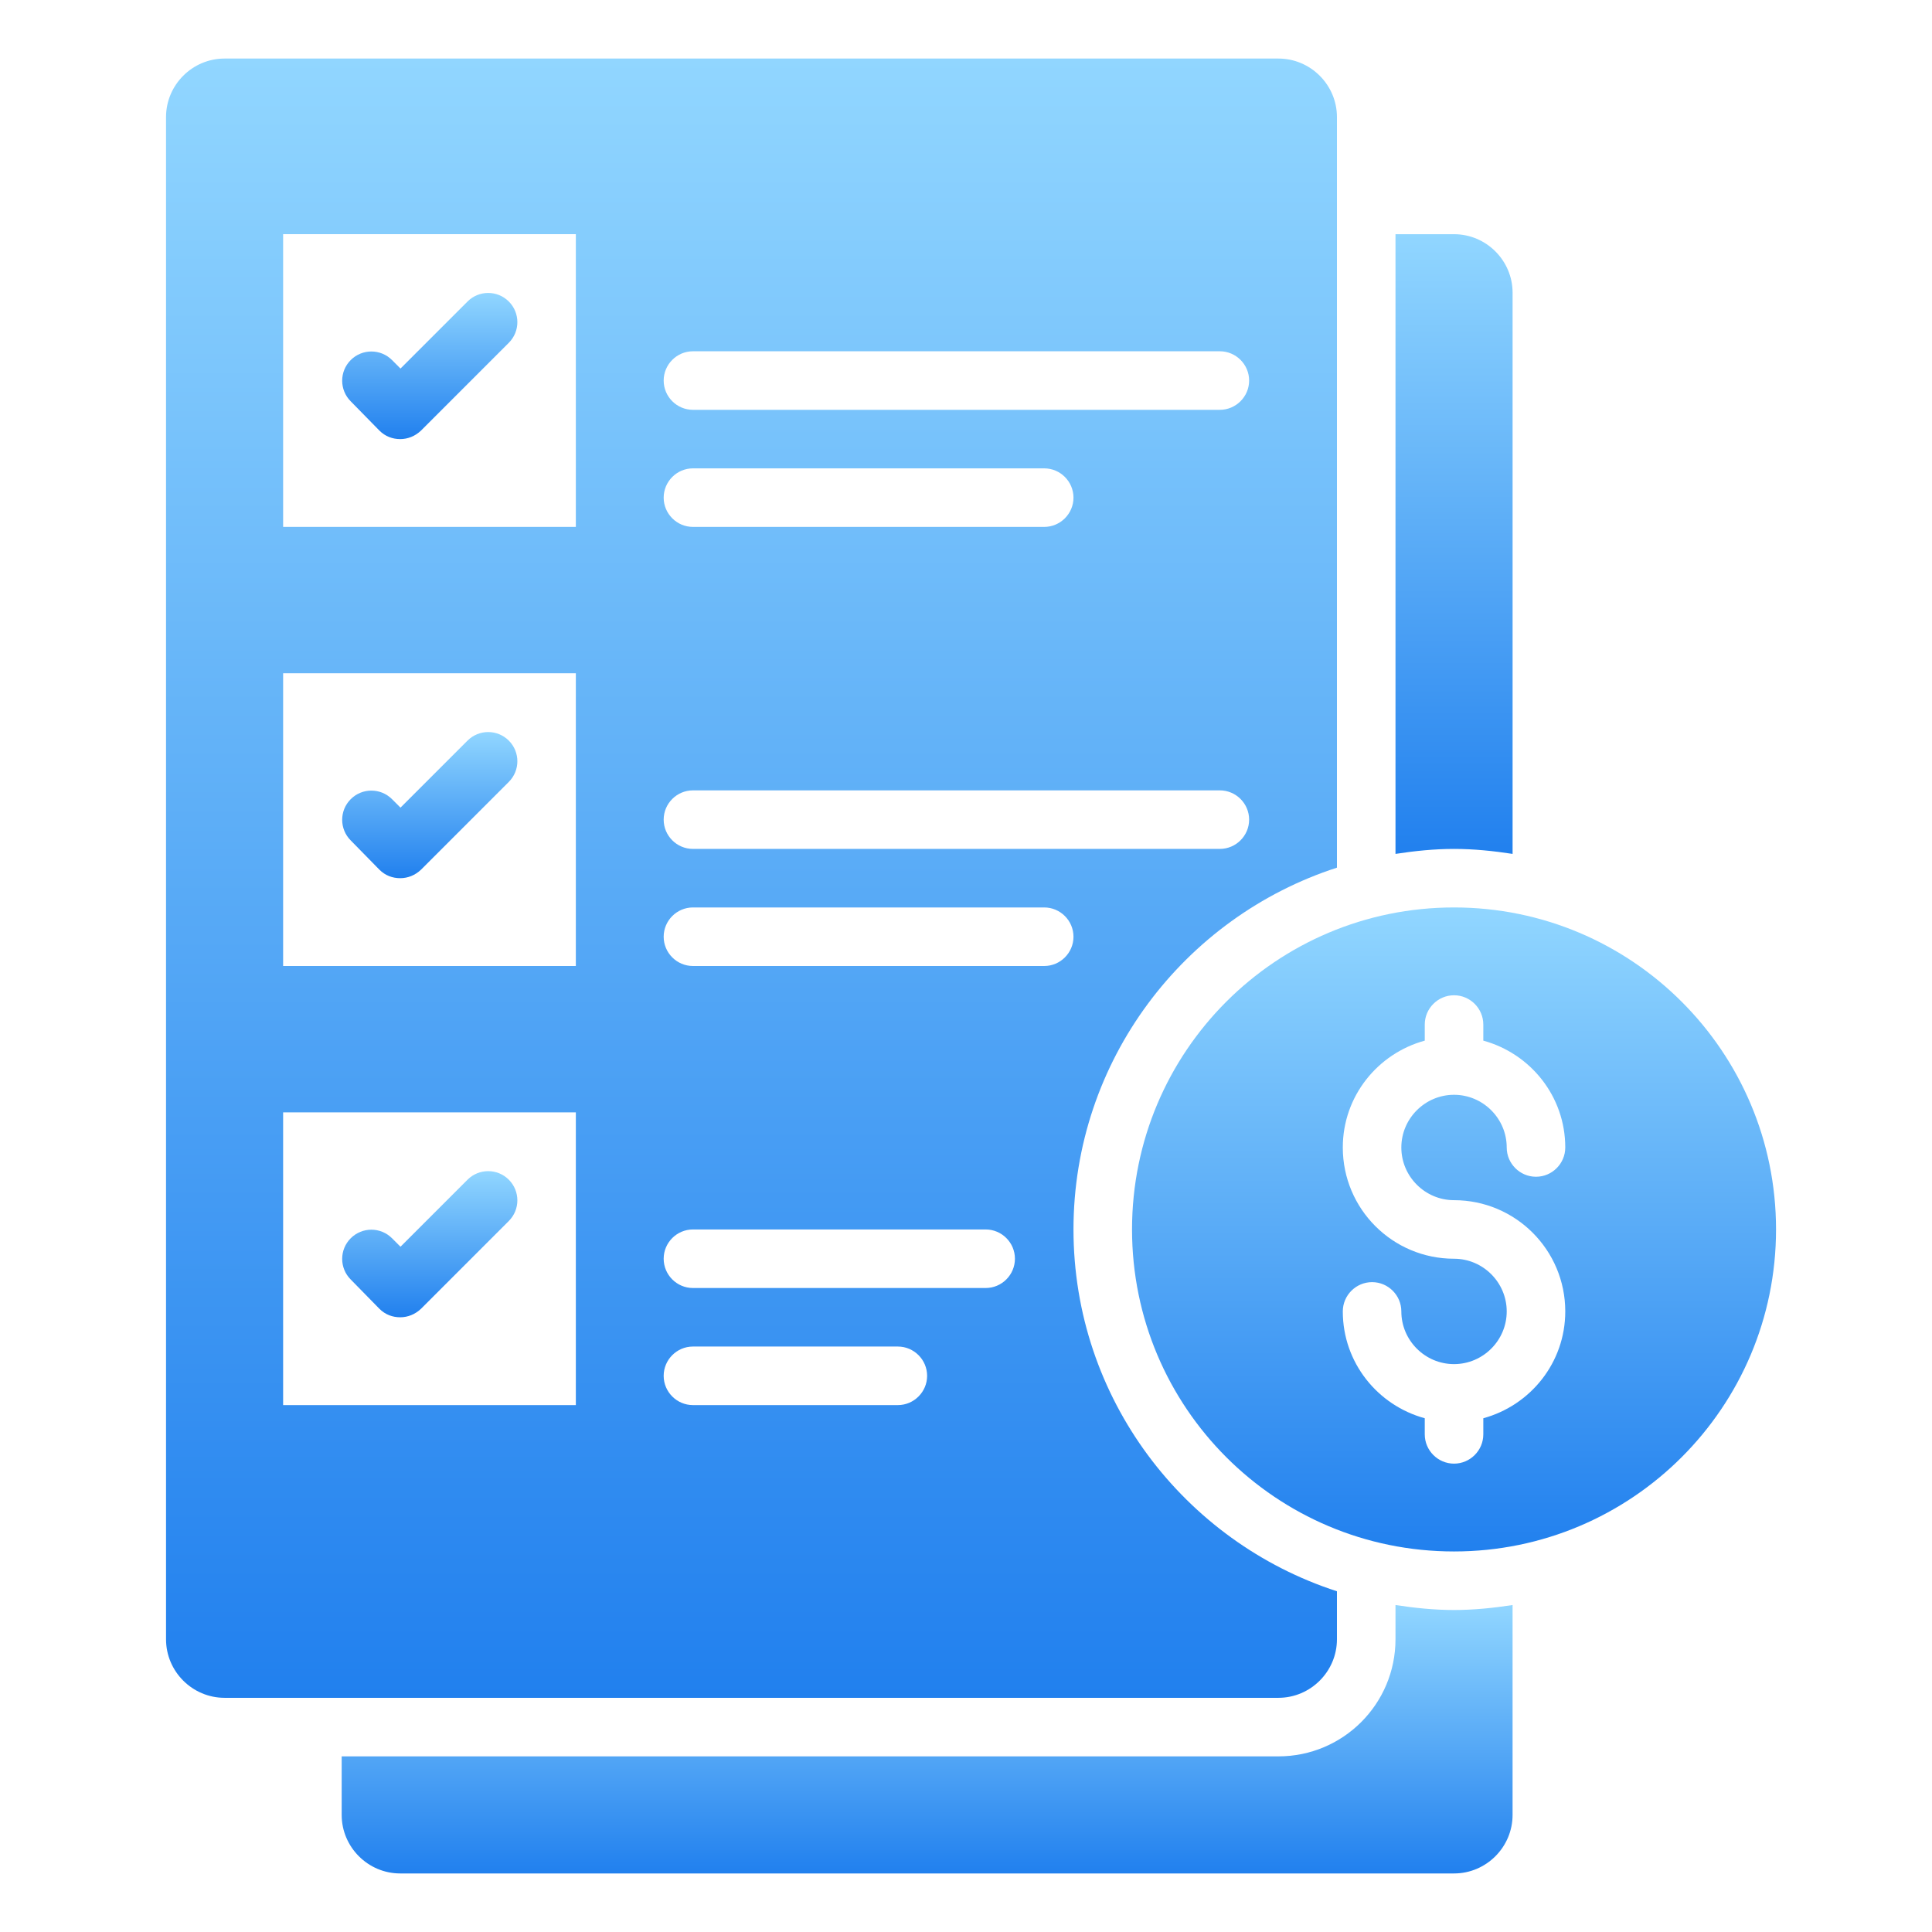 <svg xmlns="http://www.w3.org/2000/svg" width="128" height="128" viewBox="0 0 128 128" fill="none"><path d="M96.333 60.121C84.542 60.121 75 69.663 75 81.454C75 93.246 84.542 102.788 96.333 102.788C108.105 102.788 117.667 93.246 117.667 81.454C117.667 69.663 108.105 60.121 96.333 60.121ZM96.333 79.515C100.406 79.515 103.703 82.812 103.703 86.885C103.703 90.279 101.395 93.11 98.273 93.963V95.03C98.273 96.097 97.4 96.97 96.333 96.97C95.267 96.97 94.394 96.097 94.394 95.03V93.963C91.272 93.11 88.964 90.279 88.964 86.885C88.964 85.818 89.836 84.945 90.903 84.945C91.97 84.945 92.842 85.818 92.842 86.885C92.842 88.805 94.413 90.376 96.333 90.376C98.253 90.376 99.824 88.805 99.824 86.885C99.824 84.965 98.253 83.394 96.333 83.394C92.261 83.394 88.964 80.097 88.964 76.024C88.964 72.63 91.272 69.799 94.394 68.945V67.879C94.394 66.812 95.267 65.939 96.333 65.939C97.4 65.939 98.273 66.812 98.273 67.879V68.945C101.395 69.799 103.703 72.63 103.703 76.024C103.703 77.091 102.83 77.963 101.764 77.963C100.697 77.963 99.824 77.091 99.824 76.024C99.824 74.104 98.253 72.533 96.333 72.533C94.413 72.533 92.842 74.104 92.842 76.024C92.842 77.944 94.413 79.515 96.333 79.515Z" fill="url(#paint0_linear_300_23677)"></path><path d="M92.455 106.337V108.606C92.455 112.892 88.983 116.364 84.697 116.364H22.637V120.242C22.637 122.376 24.382 124.121 26.515 124.121H96.334C98.467 124.121 100.212 122.376 100.212 120.242V106.337C98.952 106.531 97.653 106.667 96.334 106.667C95.015 106.667 93.716 106.531 92.455 106.337Z" fill="url(#paint1_linear_300_23677)"></path><path d="M100.213 56.573V19.394C100.213 17.261 98.467 15.516 96.334 15.516H92.455V56.573C93.716 56.379 95.015 56.243 96.334 56.243C97.653 56.243 98.952 56.379 100.213 56.573Z" fill="url(#paint2_linear_300_23677)"></path><path d="M25.138 28.528C25.526 28.916 26.011 29.091 26.515 29.091C27.019 29.091 27.504 28.897 27.892 28.528L33.71 22.71C34.466 21.954 34.466 20.732 33.71 19.976C32.954 19.219 31.732 19.219 30.975 19.976L26.534 24.417L25.972 23.854C25.215 23.098 23.994 23.098 23.237 23.854C22.481 24.611 22.481 25.832 23.237 26.589L25.138 28.528Z" fill="url(#paint3_linear_300_23677)"></path><path d="M25.138 57.62C25.526 58.008 26.011 58.182 26.515 58.182C27.019 58.182 27.504 57.989 27.892 57.62L33.71 51.802C34.466 51.045 34.466 49.824 33.71 49.067C32.954 48.311 31.732 48.311 30.975 49.067L26.534 53.508L25.972 52.946C25.215 52.19 23.994 52.19 23.237 52.946C22.481 53.702 22.481 54.924 23.237 55.681L25.138 57.62Z" fill="url(#paint4_linear_300_23677)"></path><path d="M25.138 86.711C25.526 87.099 26.011 87.273 26.515 87.273C27.019 87.273 27.504 87.079 27.892 86.711L33.71 80.893C34.466 80.136 34.466 78.915 33.71 78.158C32.954 77.402 31.732 77.402 30.975 78.158L26.534 82.599L25.972 82.037C25.215 81.281 23.994 81.281 23.237 82.037C22.481 82.793 22.481 84.015 23.237 84.771L25.138 86.711Z" fill="url(#paint5_linear_300_23677)"></path><path d="M88.576 108.606V105.426C78.452 102.148 71.121 92.645 71.121 81.455C71.121 70.264 78.452 60.761 88.576 57.484V7.758C88.576 5.624 86.83 3.879 84.697 3.879H14.879C12.745 3.879 11 5.624 11 7.758V108.606C11 110.74 12.745 112.485 14.879 112.485H84.697C86.83 112.485 88.576 110.74 88.576 108.606ZM45.909 23.273H80.818C81.885 23.273 82.758 24.146 82.758 25.212C82.758 26.279 81.885 27.152 80.818 27.152H45.909C44.842 27.152 43.97 26.279 43.97 25.212C43.97 24.146 44.842 23.273 45.909 23.273ZM45.909 31.03H69.182C70.249 31.03 71.121 31.903 71.121 32.97C71.121 34.036 70.249 34.909 69.182 34.909H45.909C44.842 34.909 43.97 34.036 43.97 32.97C43.97 31.903 44.842 31.03 45.909 31.03ZM45.909 52.364H80.818C81.885 52.364 82.758 53.236 82.758 54.303C82.758 55.37 81.885 56.242 80.818 56.242H45.909C44.842 56.242 43.97 55.37 43.97 54.303C43.97 53.236 44.842 52.364 45.909 52.364ZM38.151 93.091H18.758V73.697H38.151V93.091ZM38.151 64H18.758V44.606H38.151V64ZM38.151 34.909H18.758V15.515H38.151V34.909ZM59.485 93.091H45.909C44.842 93.091 43.97 92.218 43.97 91.152C43.97 90.085 44.842 89.212 45.909 89.212H59.485C60.551 89.212 61.424 90.085 61.424 91.152C61.424 92.218 60.551 93.091 59.485 93.091ZM65.303 85.334H45.909C44.842 85.334 43.97 84.461 43.97 83.394C43.97 82.327 44.842 81.455 45.909 81.455H65.303C66.37 81.455 67.242 82.327 67.242 83.394C67.242 84.461 66.37 85.334 65.303 85.334ZM69.182 64H45.909C44.842 64 43.97 63.127 43.97 62.061C43.97 60.994 44.842 60.121 45.909 60.121H69.182C70.249 60.121 71.121 60.994 71.121 62.061C71.121 63.127 70.249 64 69.182 64Z" fill="url(#paint6_linear_300_23677)"></path><defs><linearGradient id="paint0_linear_300_23677" x1="96.333" y1="60.121" x2="96.333" y2="102.788" gradientUnits="userSpaceOnUse"><stop stop-color="#91D6FF"></stop><stop offset="1" stop-color="#2180EE"></stop></linearGradient><linearGradient id="paint1_linear_300_23677" x1="61.425" y1="106.337" x2="61.425" y2="124.121" gradientUnits="userSpaceOnUse"><stop stop-color="#91D6FF"></stop><stop offset="1" stop-color="#2180EE"></stop></linearGradient><linearGradient id="paint2_linear_300_23677" x1="96.334" y1="15.516" x2="96.334" y2="56.573" gradientUnits="userSpaceOnUse"><stop stop-color="#91D6FF"></stop><stop offset="1" stop-color="#2180EE"></stop></linearGradient><linearGradient id="paint3_linear_300_23677" x1="28.474" y1="19.408" x2="28.474" y2="29.091" gradientUnits="userSpaceOnUse"><stop stop-color="#91D6FF"></stop><stop offset="1" stop-color="#2180EE"></stop></linearGradient><linearGradient id="paint4_linear_300_23677" x1="28.474" y1="48.5" x2="28.474" y2="58.182" gradientUnits="userSpaceOnUse"><stop stop-color="#91D6FF"></stop><stop offset="1" stop-color="#2180EE"></stop></linearGradient><linearGradient id="paint5_linear_300_23677" x1="28.474" y1="77.591" x2="28.474" y2="87.273" gradientUnits="userSpaceOnUse"><stop stop-color="#91D6FF"></stop><stop offset="1" stop-color="#2180EE"></stop></linearGradient><linearGradient id="paint6_linear_300_23677" x1="49.788" y1="3.879" x2="49.788" y2="112.485" gradientUnits="userSpaceOnUse"><stop stop-color="#91D6FF"></stop><stop offset="1" stop-color="#2180EE"></stop></linearGradient></defs></svg>
